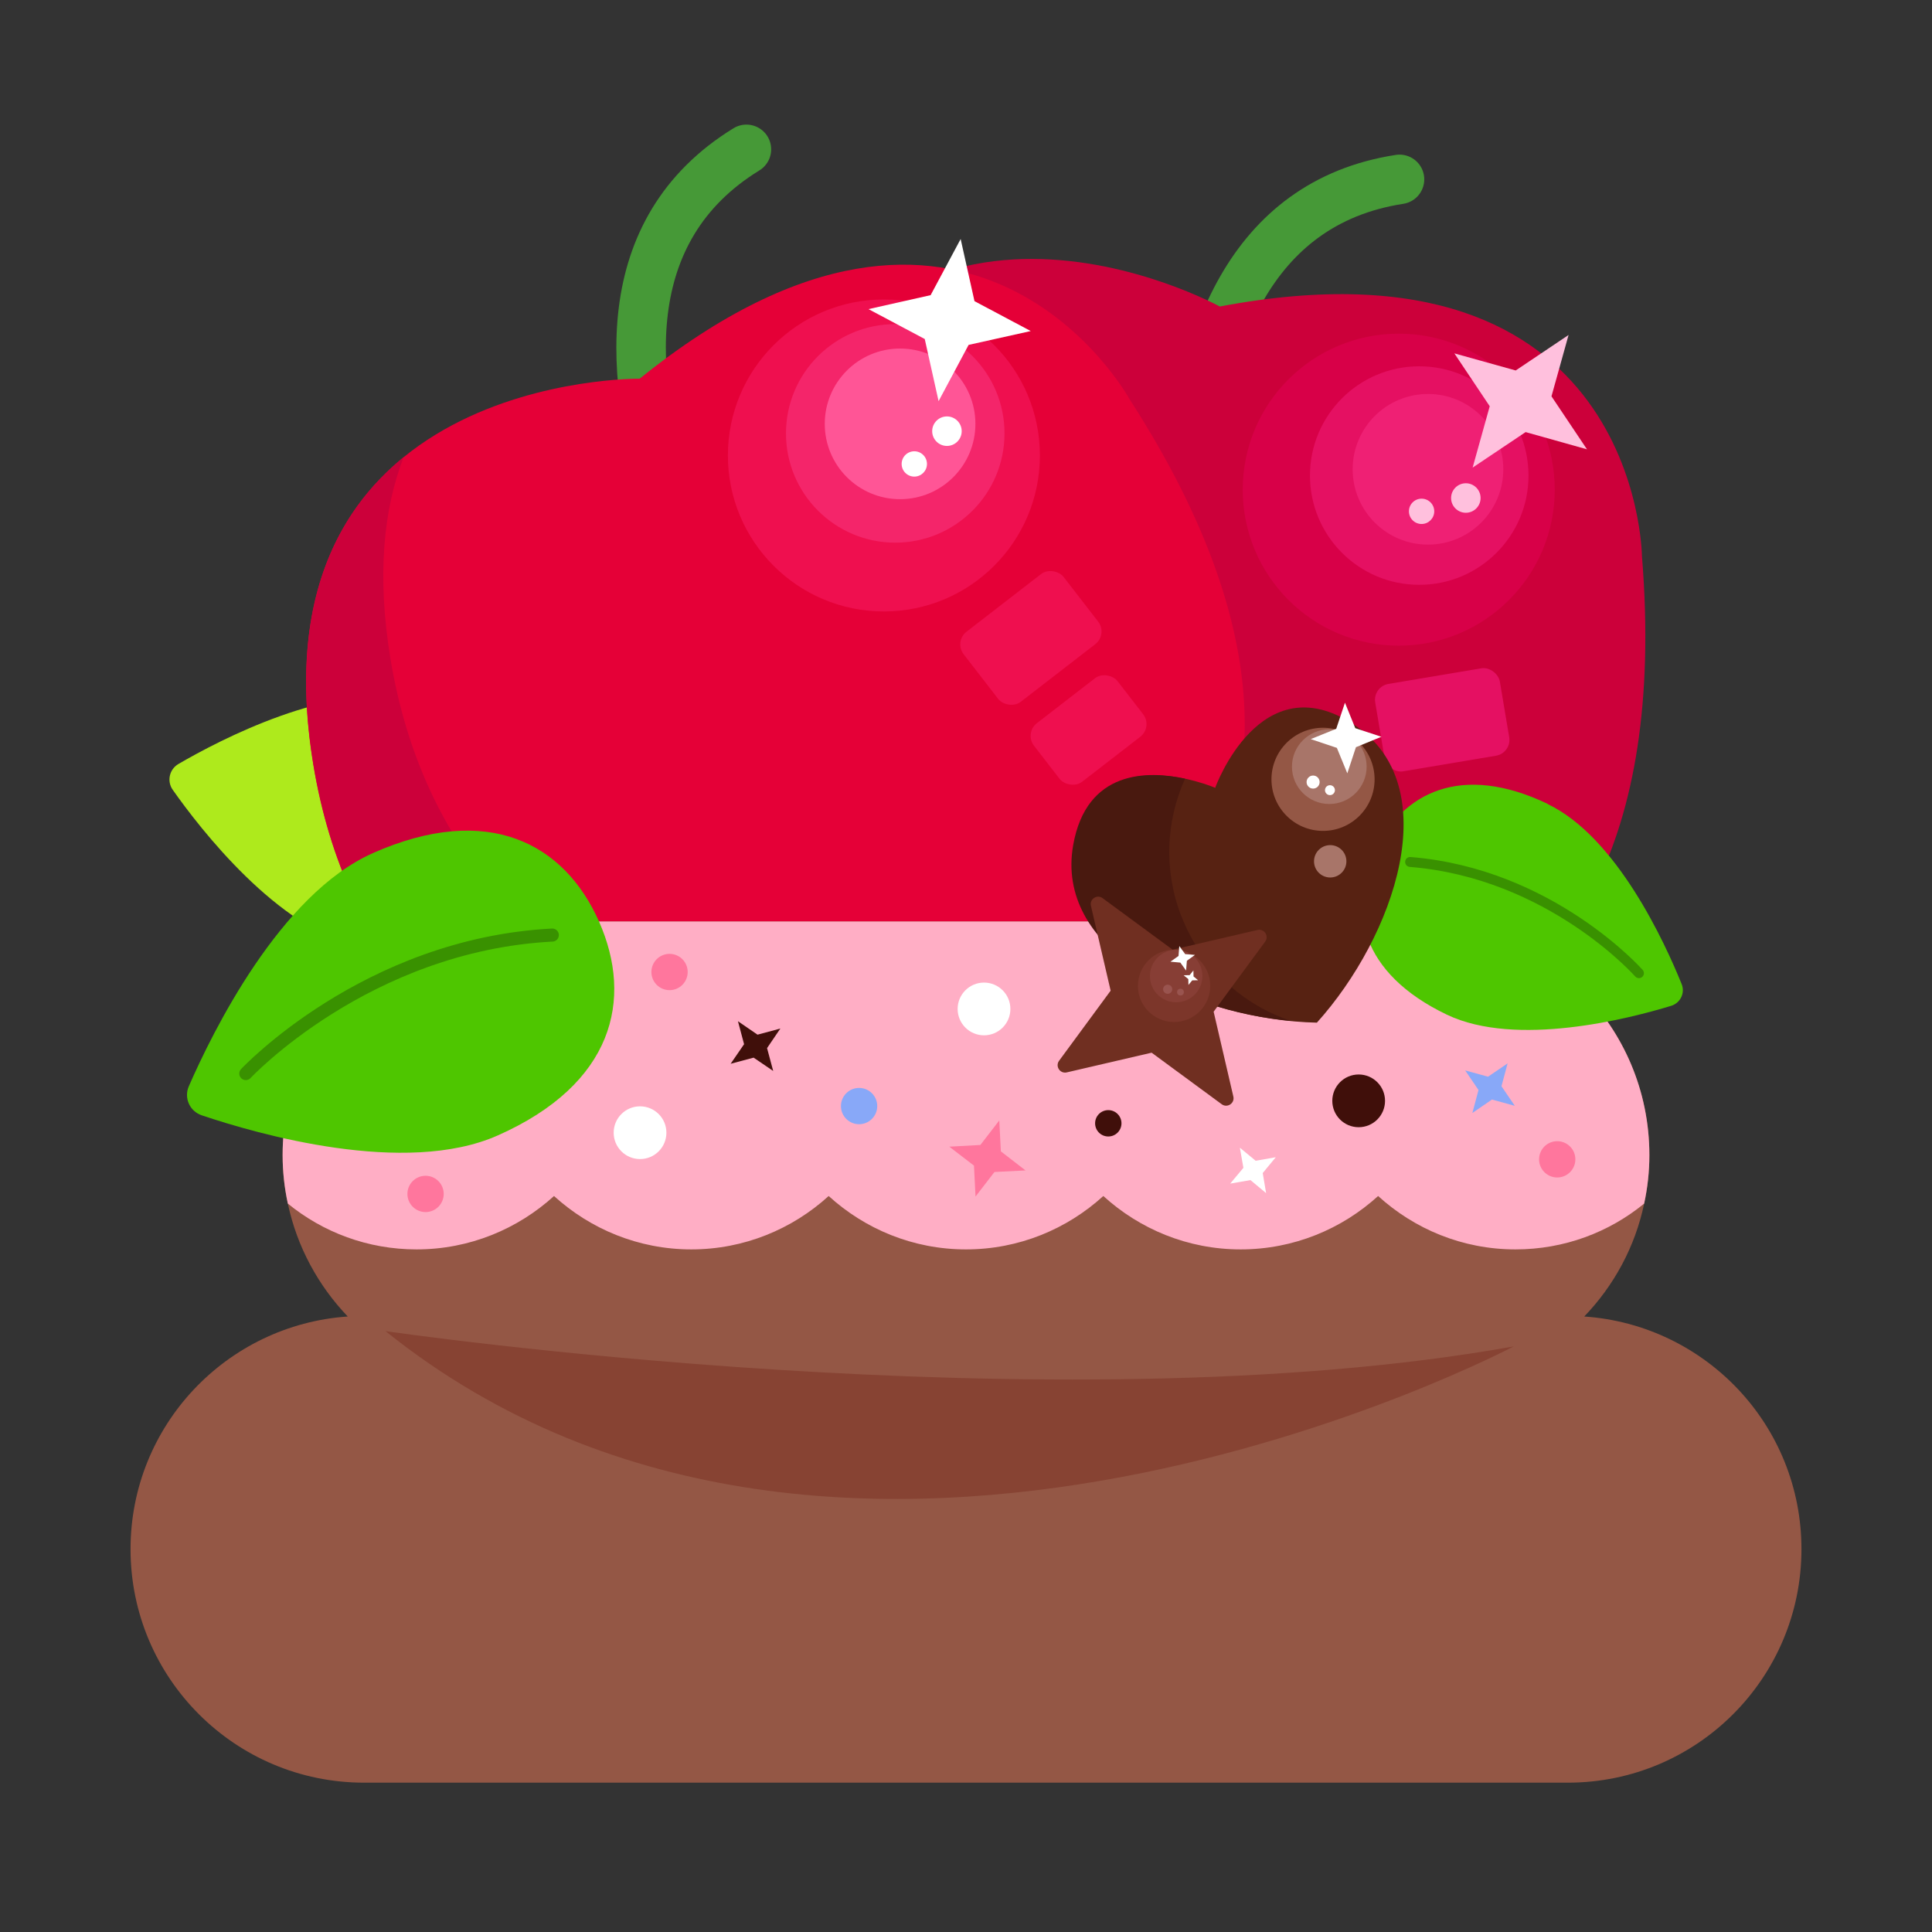<?xml version="1.0" encoding="UTF-8"?>
<svg id="_레이어_1" data-name="레이어_1" xmlns="http://www.w3.org/2000/svg" viewBox="0 0 148 148">
  <rect x="0" y="0" width="148" height="148" fill="#333333" stroke="none"/>
  <defs>
    <style>
      .cls-1 {
        fill: #ff769d;
      }

      .cls-2 {
        fill: #99544f;
      }

      .cls-3 {
        fill: #7c362a;
      }

      .cls-4 {
        fill: #572212;
      }

      .cls-5 {
        fill: #ff5596;
      }

      .cls-6 {
        fill: #e51062;
      }

      .cls-7 {
        fill: #cc003a;
      }

      .cls-8 {
        fill: #a87569;
      }

      .cls-9 {
        fill: #873e35;
      }

      .cls-10 {
        fill: #d80048;
      }

      .cls-11 {
        fill: #fff;
      }

      .cls-12 {
        stroke: #469937;
        stroke-width: 3.79px;
      }

      .cls-12, .cls-13, .cls-14 {
        fill: none;
        stroke-linecap: round;
        stroke-linejoin: round;
      }

      .cls-15 {
        fill: #49190f;
      }

      .cls-16 {
        fill: #4ec600;
      }

      .cls-17 {
        fill: #702f21;
      }

      .cls-18 {
        fill: #aeea1c;
      }

      .cls-19 {
        fill: #e50037;
      }

      .cls-20 {
        fill: #ef0f4f;
      }

      .cls-13 {
        stroke-width: .76px;
      }

      .cls-13, .cls-14 {
        stroke: #399100;
      }

      .cls-21 {
        fill: #88a8f8;
      }

      .cls-22 {
        fill: #f4256a;
      }

      .cls-23 {
        fill: #945745;
      }

      .cls-24 {
        fill: #ffdc9f;
      }

      .cls-25 {
        fill: #874333;
      }

      .cls-26 {
        fill: #400f0a;
      }

      .cls-27 {
        fill: #ffc0dd;
      }

      .cls-28 {
        fill: #ffaec5;
      }

      .cls-29 {
        fill: #ef2074;
      }
    </style>
  </defs>
  <path class="cls-18" d="M31.62,53.56c7.77,1.7,10.08,6.65,8.94,11.88s-5.31,8.77-13.08,7.07c-6.22-1.36-12.14-9.01-14.25-12.01-.46-.66-.26-1.56.43-1.97,3.17-1.85,11.74-6.33,17.96-4.97Z"/>
  <rect class="cls-6" x="107.01" y="60.6" width="8.09" height="5.67" rx="1.23" ry="1.23" transform="translate(-8.98 19.29) rotate(-9.54)"/>
  <circle class="cls-6" cx="111.04" cy="71.32" r="2.18"/>
  <g>
    <g>
      <path class="cls-12" d="M92.72,57.46s-8.77-40.13,14.49-43.72"/>
      <path class="cls-7" d="M93.44,23.48s-26.23-14.47-36,14.26c-9.77,28.73,15.88,48.43,35.83,44.66,0,0,36.17,5.29,32.51-39.81,0,0-.22-25.19-32.34-19.11Z"/>
      <rect class="cls-6" x="105.64" y="51.74" width="9.68" height="6.79" rx="1.23" ry="1.23" transform="translate(-7.61 19.08) rotate(-9.54)"/>
      <circle class="cls-10" cx="107.15" cy="37.51" r="11.95"/>
      <circle class="cls-6" cx="108.72" cy="36.43" r="8.37"/>
      <circle class="cls-29" cx="109.39" cy="35.95" r="5.77"/>
      <polygon class="cls-27" points="121.57 34.42 116.87 33.1 112.81 35.82 114.12 31.12 111.41 27.07 116.11 28.38 120.16 25.66 118.85 30.36 121.57 34.42"/>
      <circle class="cls-27" cx="112.29" cy="38.15" r="1.13"/>
      <circle class="cls-27" cx="108.9" cy="39.17" r=".97"/>
      <path class="cls-12" d="M60.76,57.36s-23.63-33.6-3.58-45.92"/>
      <path class="cls-19" d="M49,29.01s-29.95-.37-25,29.57c4.95,29.94,36.87,35.19,52.67,22.44,0,0,34.38-12.42,9.86-50.44,0,0-12.09-22.1-37.53-1.57Z"/>
      <rect class="cls-20" x="74.13" y="45.47" width="9.68" height="6.79" rx="1.23" ry="1.23" transform="translate(-13.39 58.53) rotate(-37.72)"/>
      <rect class="cls-20" x="79.35" y="53.07" width="8.09" height="5.67" rx="1.23" ry="1.23" transform="translate(-16.78 62.72) rotate(-37.72)"/>
      <g>
        <circle class="cls-20" cx="67.71" cy="34.89" r="11.95"/>
        <circle class="cls-22" cx="68.58" cy="33.2" r="8.37"/>
        <circle class="cls-5" cx="68.95" cy="32.47" r="5.77"/>
        <polygon class="cls-11" points="78.96 25.36 74.2 26.42 71.9 30.73 70.84 25.97 66.53 23.68 71.29 22.61 73.59 18.31 74.65 23.07 78.96 25.36"/>
        <circle class="cls-11" cx="72.54" cy="33.03" r="1.13"/>
        <circle class="cls-11" cx="70.04" cy="35.54" r=".97"/>
      </g>
    </g>
    <path class="cls-7" d="M93.06,66.15c-4.99,10.75-16.38,14.87-16.38,14.87-15.81,12.75-47.72,7.5-52.67-22.44-2.02-12.18,1.74-19.35,6.91-23.56-1.52,3.94-2.07,8.99-1.01,15.44,4.95,29.94,36.87,35.2,52.67,22.44,0,0,5.46-1.97,10.48-6.75Z"/>
  </g>
  <circle class="cls-20" cx="87.11" cy="62.86" r="2.18"/>
  <ellipse class="cls-24" cx="73.96" cy="89.88" rx="1.83" ry=".87" transform="translate(-41.89 78.62) rotate(-45)"/>
  <ellipse class="cls-24" cx="65.35" cy="76.58" rx="1.83" ry=".87" transform="translate(-35.01 68.64) rotate(-45)"/>
  <ellipse class="cls-24" cx="84.26" cy="76.19" rx="1.83" ry=".87" transform="translate(-29.19 81.9) rotate(-45)"/>
  <ellipse class="cls-24" cx="99.22" cy="74.5" rx="1.83" ry=".87" transform="translate(-23.61 91.98) rotate(-45)"/>
  <ellipse class="cls-24" cx="50.31" cy="76.45" rx="1.83" ry=".87" transform="translate(-39.32 57.97) rotate(-45)"/>
  <path class="cls-23" d="M138,118.67c0,9.88-8.01,17.89-17.89,17.89H27.89c-4.94,0-9.41-2-12.65-5.24-3.24-3.24-5.24-7.71-5.24-12.65,0-9.46,7.35-17.18,16.64-17.82-2.26-2.36-3.89-5.34-4.59-8.65-.26-1.2-.4-2.44-.4-3.72,0-9.88,8.01-17.89,17.89-17.89h68.92c9.88,0,17.89,8.01,17.89,17.89,0,1.28-.14,2.52-.4,3.72-.69,3.31-2.32,6.29-4.59,8.65,4.65.32,8.81,2.41,11.81,5.6,3,3.19,4.83,7.49,4.83,12.22Z"/>
  <path class="cls-25" d="M29.53,101.97s51.22,7.5,86.43,1.17c0,0-51.22,27.06-86.43-1.17Z"/>
  <path class="cls-28" d="M126.35,88.48c0,1.28-.14,2.52-.4,3.72-2.69,2.2-6.12,3.51-9.86,3.51-4.06,0-7.74-1.56-10.52-4.09-2.78,2.53-6.47,4.09-10.53,4.09s-7.74-1.56-10.52-4.09c-2.78,2.53-6.46,4.09-10.52,4.09s-7.74-1.56-10.52-4.09c-2.78,2.53-6.47,4.09-10.52,4.09s-7.74-1.56-10.52-4.09c-2.78,2.53-6.47,4.09-10.53,4.09-3.74,0-7.17-1.31-9.86-3.51-.26-1.2-.4-2.44-.4-3.72,0-9.88,8.01-17.89,17.89-17.89h68.92c9.88,0,17.89,8.01,17.89,17.89Z"/>
  <g>
    <circle class="cls-1" cx="51.29" cy="74.46" r="1.39"/>
    <circle class="cls-26" cx="84.9" cy="86.05" r="1.01"/>
    <circle class="cls-21" cx="65.81" cy="84.73" r="1.39"/>
    <circle class="cls-1" cx="119.29" cy="88.81" r="1.39"/>
    <circle class="cls-11" cx="49.03" cy="86.77" r="2.02"/>
    <circle class="cls-26" cx="104.08" cy="84.33" r="2.02"/>
    <circle class="cls-11" cx="75.38" cy="77.29" r="2.02"/>
    <circle class="cls-1" cx="32.6" cy="91.46" r="1.39"/>
    <polygon class="cls-26" points="56.53 78.23 58.03 79.26 59.78 78.79 58.76 80.29 59.23 82.04 57.73 81.02 55.97 81.49 57 79.99 56.53 78.23"/>
    <polygon class="cls-21" points="115.49 81.46 115.02 83.21 116.04 84.71 114.29 84.23 112.79 85.26 113.26 83.5 112.24 82 113.99 82.48 115.49 81.46"/>
    <polygon class="cls-1" points="76.55 85.83 76.67 88.2 78.56 89.66 76.18 89.78 74.73 91.66 74.61 89.29 72.72 87.84 75.1 87.71 76.55 85.83"/>
    <polygon class="cls-11" points="94.98 87.92 96.19 88.92 97.73 88.65 96.73 89.86 96.99 91.4 95.79 90.4 94.24 90.67 95.25 89.46 94.98 87.92"/>
  </g>
  <g>
    <path class="cls-16" d="M28.54,65.36c8.87-3.93,14.71-.73,17.35,5.24s1.1,12.45-7.76,16.38c-7.1,3.15-18.43-.11-22.67-1.54-.93-.31-1.39-1.34-.99-2.24,1.79-4.1,6.98-14.69,14.08-17.84Z"/>
    <path class="cls-14" d="M18.83,82.24s9.22-9.87,23.48-10.61"/>
  </g>
  <g>
    <path class="cls-16" d="M118.56,61.58c-6.62-3.16-11.11-.87-13.24,3.59-2.13,4.46-1.1,9.39,5.52,12.56,5.3,2.53,13.94.31,17.18-.68.71-.22,1.08-.99.8-1.67-1.27-3.14-4.97-11.26-10.27-13.79Z"/>
    <path class="cls-13" d="M125.55,74.55s-6.77-7.66-17.53-8.52"/>
  </g>
  <path class="cls-4" d="M103.69,55.49c-7.14-4.67-10.58,4.79-10.6,4.86-.07-.03-9.31-3.99-10.8,4.41-1.49,8.43,9.7,13.39,18.59,13.58l-.26-.61.26.61c5.94-6.6,9.98-18.16,2.82-22.84Z"/>
  <path class="cls-15" d="M90.5,70.2c-1.38-3.55-1.17-7.33.28-10.55-2.85-.62-7.55-.69-8.57,5.09-1.38,7.85,8.2,12.68,16.7,13.47-3.72-1.24-6.88-4.07-8.4-8.01Z"/>
  <g>
    <circle class="cls-23" cx="101.35" cy="59.7" r="3.95"/>
    <circle class="cls-8" cx="101.83" cy="58.73" r="2.86"/>
    <polygon class="cls-11" points="103.03 53.83 103.82 55.78 105.82 56.44 103.87 57.24 103.21 59.24 102.41 57.29 100.41 56.62 102.36 55.83 103.03 53.83"/>
    <circle class="cls-8" cx="101.9" cy="65.98" r="1.24"/>
    <circle class="cls-11" cx="100.59" cy="59.91" r=".5"/>
    <circle class="cls-11" cx="101.88" cy="60.53" r=".38"/>
  </g>
  <g>
    <path class="cls-17" d="M84.46,68.8l5.37,3.95,6.5-1.51c.52-.12.9.47.59.89l-3.95,5.37,1.51,6.5c.12.52-.47.9-.89.59l-5.37-3.95-6.5,1.51c-.52.12-.9-.47-.59-.89l3.95-5.37-1.51-6.5c-.12-.52.47-.9.89-.59Z"/>
    <g>
      <circle class="cls-3" cx="89.94" cy="75.52" r="2.77"/>
      <circle class="cls-9" cx="90.1" cy="74.77" r="2.01"/>
      <polygon class="cls-11" points="90.34 72.47 90.79 73.09 91.54 73.15 90.92 73.6 90.86 74.35 90.42 73.74 89.66 73.67 90.28 73.23 90.34 72.47"/>
      <polygon class="cls-11" points="91.42 74.34 91.43 74.8 91.78 75.09 91.33 75.1 91.04 75.45 91.03 75 90.67 74.71 91.13 74.7 91.42 74.34"/>
      <circle class="cls-2" cx="89.45" cy="75.78" r=".35"/>
      <circle class="cls-2" cx="90.43" cy="76" r=".26"/>
    </g>
  </g>
</svg>